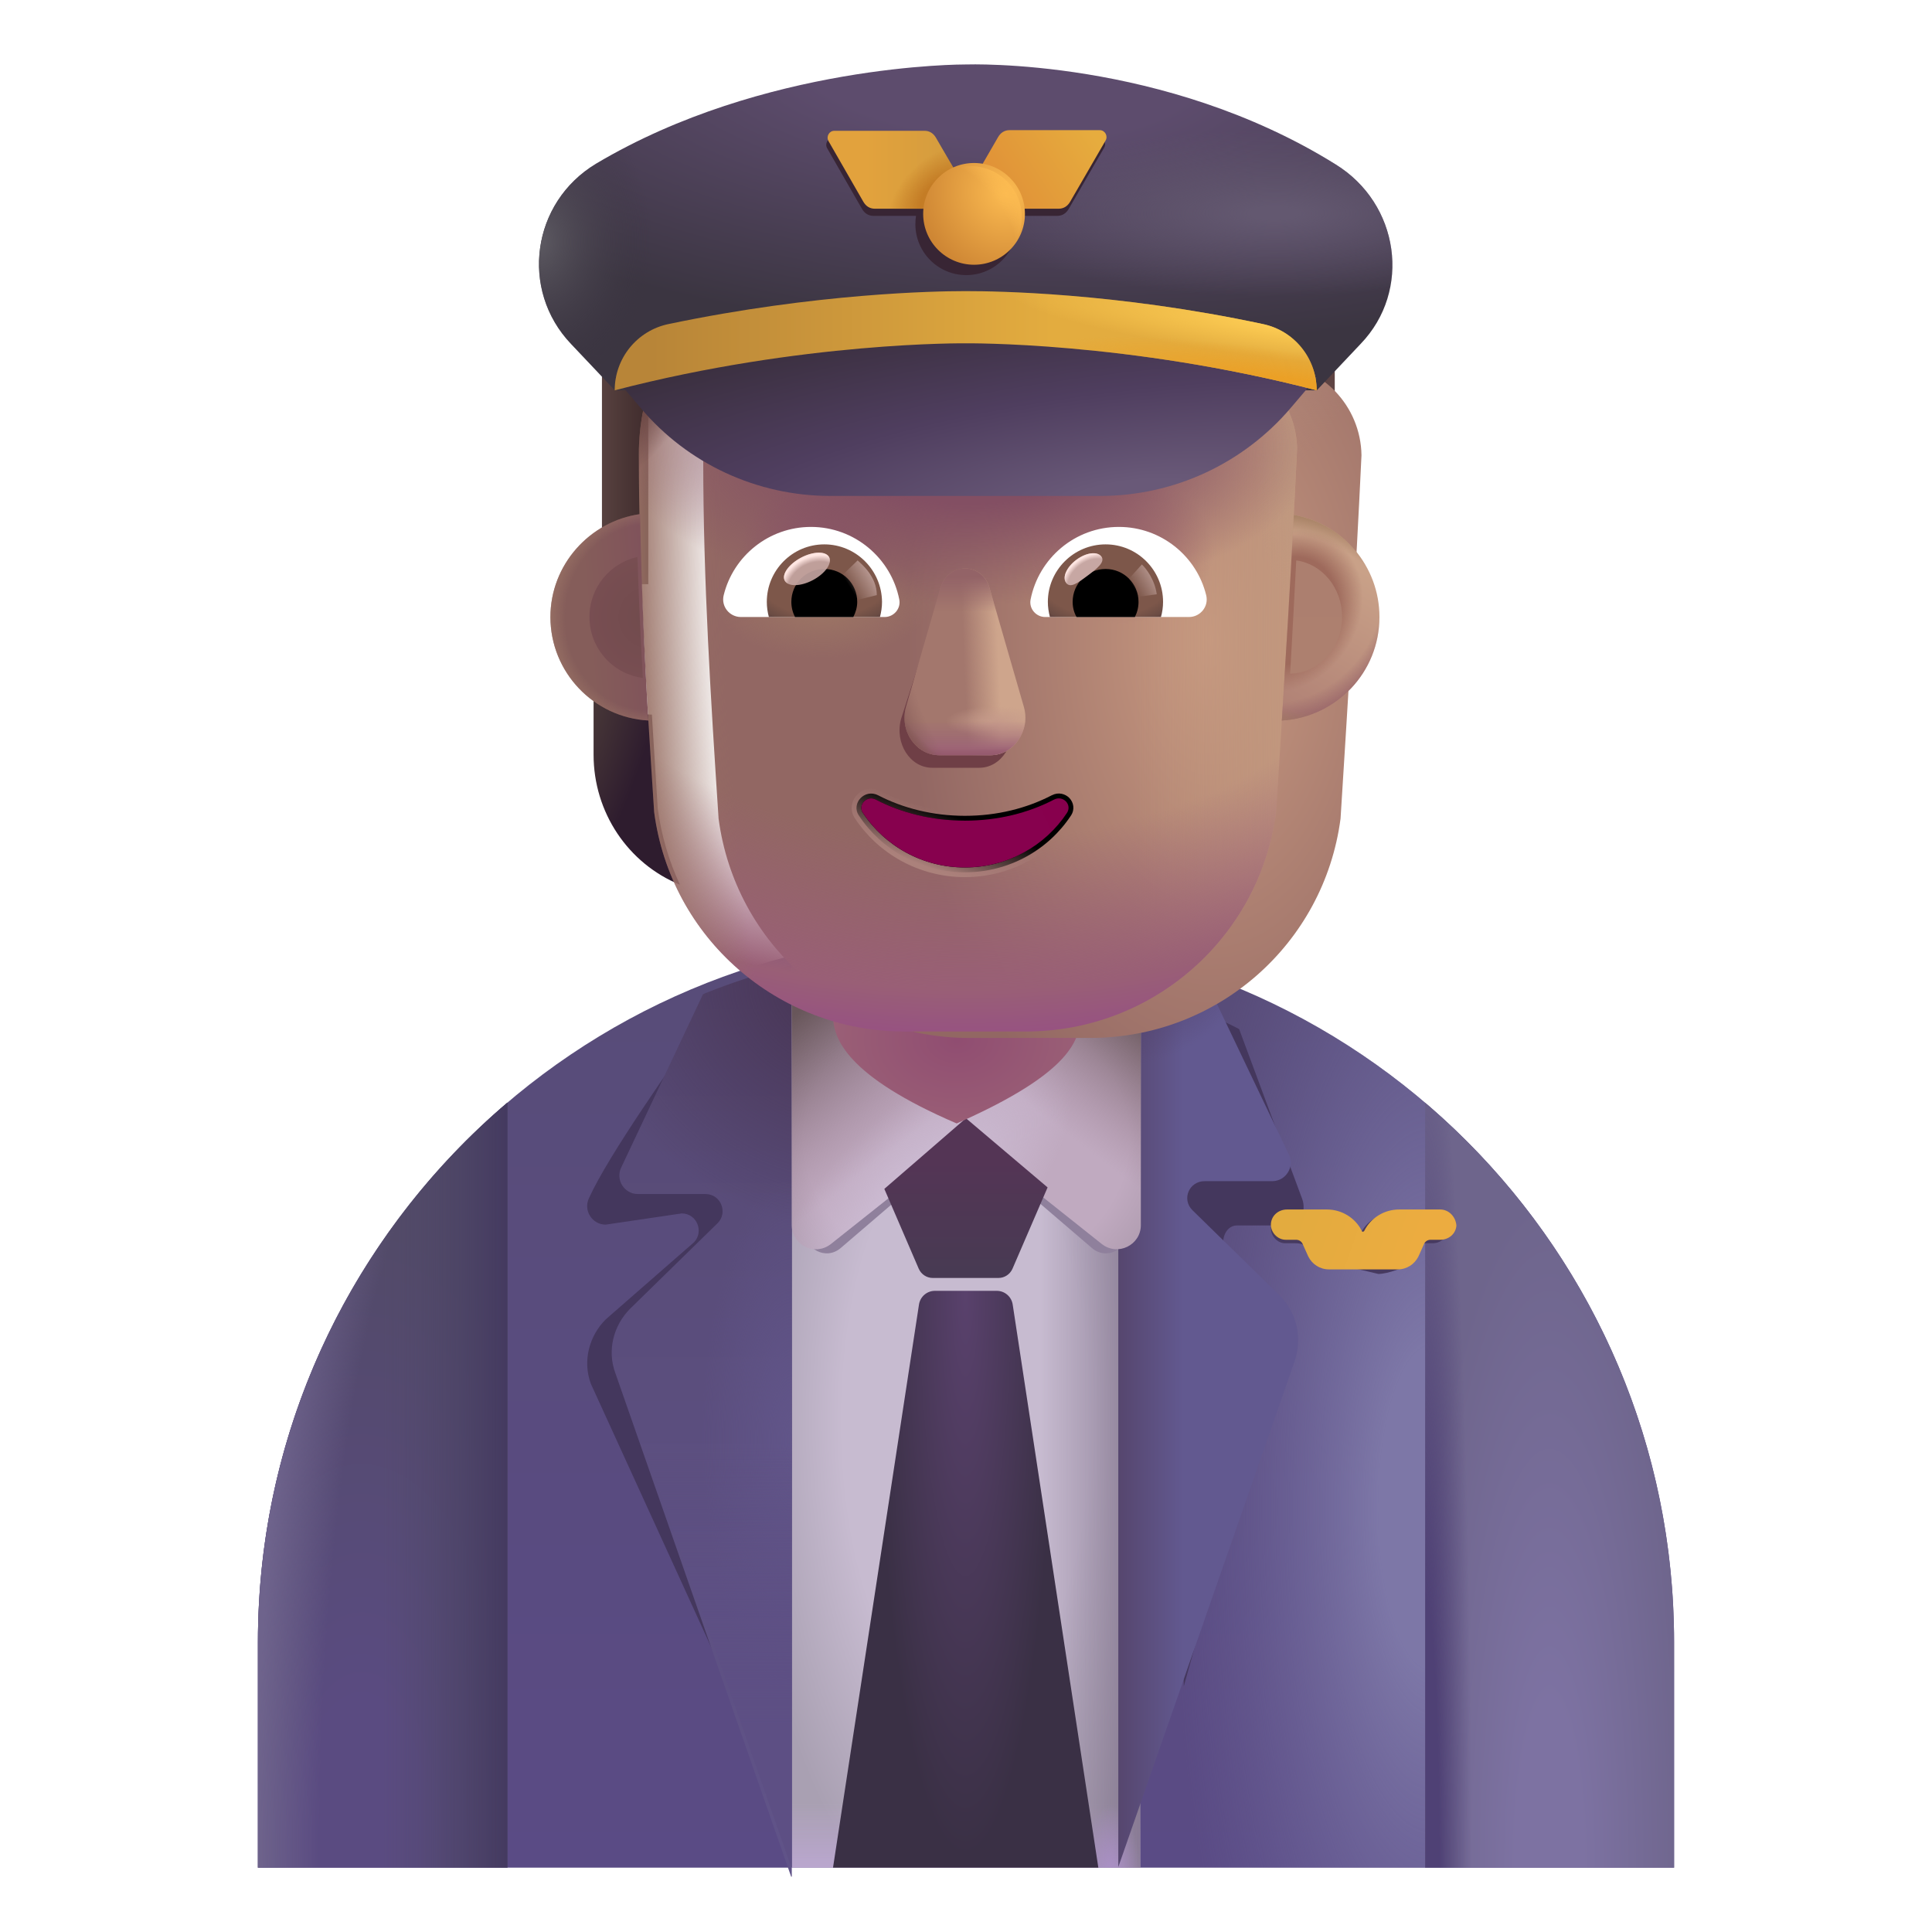 <svg viewBox="1 1 30 30" xmlns="http://www.w3.org/2000/svg">
<path d="M16.005 15.501C9.935 15.501 5.005 20.421 5.005 26.501V30.001H26.995V26.501C26.995 20.421 22.075 15.501 16.005 15.501Z" fill="url(#paint0_linear_4002_2464)"/>
<path d="M16.005 15.501C9.935 15.501 5.005 20.421 5.005 26.501V30.001H26.995V26.501C26.995 20.421 22.075 15.501 16.005 15.501Z" fill="url(#paint1_radial_4002_2464)"/>
<path d="M23.13 18.124V30.001H26.995V26.501C26.995 23.144 25.495 20.14 23.13 18.124Z" fill="url(#paint2_radial_4002_2464)"/>
<path d="M23.13 18.124V30.001H26.995V26.501C26.995 23.144 25.495 20.14 23.13 18.124Z" fill="url(#paint3_radial_4002_2464)"/>
<path d="M8.88 30.001V18.12C6.51 20.137 5.005 23.142 5.005 26.501V30.001H8.88Z" fill="url(#paint4_radial_4002_2464)"/>
<path d="M8.88 30.001V18.12C6.51 20.137 5.005 23.142 5.005 26.501V30.001H8.88Z" fill="url(#paint5_linear_4002_2464)"/>
<path d="M8.88 30.001V18.12C6.51 20.137 5.005 23.142 5.005 26.501V30.001H8.88Z" fill="url(#paint6_radial_4002_2464)"/>
<path d="M18.705 16.111H13.295V30.001H18.705V16.111Z" fill="url(#paint7_radial_4002_2464)"/>
<path d="M18.705 16.111H13.295V30.001H18.705V16.111Z" fill="url(#paint8_linear_4002_2464)"/>
<path d="M18.705 16.111H13.295V30.001H18.705V16.111Z" fill="url(#paint9_linear_4002_2464)"/>
<path d="M18.705 16.111H13.295V30.001H18.705V16.111Z" fill="url(#paint10_radial_4002_2464)"/>
<g filter="url(#filter0_f_4002_2464)">
<path d="M16.005 15.348H13.489V20.088C13.489 20.398 13.824 20.578 14.056 20.378L16.005 18.708L17.954 20.378C18.186 20.578 18.521 20.398 18.521 20.088V15.348H16.005V15.348Z" fill="#8F809C"/>
</g>
<path d="M15.517 21.044C15.394 21.044 15.289 21.134 15.27 21.256L13.935 30.001H18.055L16.725 21.256C16.706 21.134 16.601 21.044 16.478 21.044H15.517Z" fill="url(#paint11_radial_4002_2464)"/>
<g filter="url(#filter1_f_4002_2464)">
<path d="M12.795 16.462C12.334 16.579 12.431 16.56 11.996 16.733C11.455 17.516 10.449 18.932 10.145 19.606C10.055 19.796 10.195 20.016 10.405 20.016L11.585 19.842C11.825 19.842 11.934 20.132 11.774 20.292L10.405 21.488C10.145 21.748 10.045 22.138 10.175 22.488L13.069 28.822L12.795 16.462Z" fill="#44375D"/>
</g>
<g filter="url(#filter2_ii_4002_2464)">
<path d="M13.295 15.837C12.834 15.954 12.385 16.1 11.95 16.273C11.938 16.28 11.927 16.286 11.915 16.291L10.645 18.981C10.555 19.171 10.695 19.391 10.905 19.391H11.955C12.195 19.391 12.305 19.681 12.145 19.841L10.785 21.171C10.525 21.431 10.425 21.821 10.555 22.171L13.285 29.991H13.295V15.837Z" fill="url(#paint12_linear_4002_2464)"/>
<path d="M13.295 15.837C12.834 15.954 12.385 16.1 11.95 16.273C11.938 16.28 11.927 16.286 11.915 16.291L10.645 18.981C10.555 19.171 10.695 19.391 10.905 19.391H11.955C12.195 19.391 12.305 19.681 12.145 19.841L10.785 21.171C10.525 21.431 10.425 21.821 10.555 22.171L13.285 29.991H13.295V15.837Z" fill="url(#paint13_radial_4002_2464)"/>
<path d="M13.295 15.837C12.834 15.954 12.385 16.1 11.95 16.273C11.938 16.28 11.927 16.286 11.915 16.291L10.645 18.981C10.555 19.171 10.695 19.391 10.905 19.391H11.955C12.195 19.391 12.305 19.681 12.145 19.841L10.785 21.171C10.525 21.431 10.425 21.821 10.555 22.171L13.285 29.991H13.295V15.837Z" fill="url(#paint14_radial_4002_2464)"/>
</g>
<path d="M13.295 15.837C12.834 15.954 12.385 16.1 11.95 16.273C11.938 16.28 11.927 16.286 11.915 16.291L10.645 18.981C10.555 19.171 10.695 19.391 10.905 19.391H11.955C12.195 19.391 12.305 19.681 12.145 19.841L10.785 21.171C10.525 21.431 10.425 21.821 10.555 22.171L13.285 29.991H13.295V15.837Z" fill="url(#paint15_linear_4002_2464)"/>
<g filter="url(#filter3_f_4002_2464)">
<path d="M20.055 20.479L20.499 21.529C20.701 21.788 20.771 22.178 20.677 22.538L19.382 27.185L19.162 16.739L19.252 16.556C19.59 16.672 19.92 16.813 20.241 16.979L21.221 19.619C21.291 19.809 21.182 20.029 21.019 20.029H20.203C20.016 20.029 19.923 20.309 20.055 20.479Z" fill="#44375D"/>
</g>
<g filter="url(#filter4_ii_4002_2464)">
<path d="M19.865 19.791L21.225 21.121C21.485 21.381 21.575 21.771 21.455 22.131L18.715 29.991V16.051L18.832 15.868C19.267 15.983 19.692 16.125 20.104 16.291L21.365 18.931C21.455 19.121 21.315 19.341 21.105 19.341H20.055C19.815 19.341 19.695 19.621 19.865 19.791Z" fill="url(#paint16_linear_4002_2464)"/>
<path d="M19.865 19.791L21.225 21.121C21.485 21.381 21.575 21.771 21.455 22.131L18.715 29.991V16.051L18.832 15.868C19.267 15.983 19.692 16.125 20.104 16.291L21.365 18.931C21.455 19.121 21.315 19.341 21.105 19.341H20.055C19.815 19.341 19.695 19.621 19.865 19.791Z" fill="url(#paint17_radial_4002_2464)"/>
</g>
<path d="M16.005 15.284H13.295V20.024C13.295 20.334 13.655 20.514 13.905 20.314L16.005 18.644L18.105 20.314C18.355 20.514 18.715 20.334 18.715 20.024V15.284H16.005V15.284Z" fill="url(#paint18_radial_4002_2464)"/>
<path d="M16.005 15.284H13.295V20.024C13.295 20.334 13.655 20.514 13.905 20.314L16.005 18.644L18.105 20.314C18.355 20.514 18.715 20.334 18.715 20.024V15.284H16.005V15.284Z" fill="url(#paint19_radial_4002_2464)"/>
<path d="M16.005 15.284H13.295V20.024C13.295 20.334 13.655 20.514 13.905 20.314L16.005 18.644L18.105 20.314C18.355 20.514 18.715 20.334 18.715 20.024V15.284H16.005V15.284Z" fill="url(#paint20_linear_4002_2464)"/>
<path d="M16.005 15.284H13.295V20.024C13.295 20.334 13.655 20.514 13.905 20.314L16.005 18.644L18.105 20.314C18.355 20.514 18.715 20.334 18.715 20.024V15.284H16.005V15.284Z" fill="url(#paint21_linear_4002_2464)"/>
<g filter="url(#filter5_ii_4002_2464)">
<path d="M14.732 19.661L15.999 18.564L17.267 19.638L16.721 20.903C16.682 20.989 16.597 21.044 16.505 21.044H15.483C15.39 21.044 15.306 20.989 15.267 20.903L14.732 19.661Z" fill="url(#paint22_linear_4002_2464)"/>
</g>
<g filter="url(#filter6_i_4002_2464)">
<path d="M16.005 18.445C17.794 17.657 17.937 17.129 17.924 16.746H14.086C14.073 17.129 14.31 17.716 16.005 18.445Z" fill="url(#paint23_radial_4002_2464)"/>
</g>
<g filter="url(#filter7_f_4002_2464)">
<path d="M23.247 19.836H22.636C22.416 19.836 22.215 19.966 22.12 20.165C22.11 20.185 22.082 20.185 22.082 20.165C21.986 19.966 21.785 19.836 21.566 19.836H20.974C20.85 19.836 20.744 19.926 20.735 20.055C20.725 20.185 20.831 20.305 20.955 20.305H21.107C21.286 20.305 21.286 20.384 21.32 20.454C21.377 20.574 21.492 20.654 21.626 20.654H21.864L22.403 20.782C22.537 20.782 22.865 20.683 22.922 20.564L23.008 20.364C23.027 20.324 23.065 20.305 23.104 20.305H23.247C23.371 20.305 23.476 20.215 23.485 20.085C23.476 19.946 23.371 19.836 23.247 19.836Z" fill="#473A60"/>
</g>
<g filter="url(#filter8_ii_4002_2464)">
<path d="M23.365 19.781H22.725C22.495 19.781 22.285 19.911 22.185 20.111C22.175 20.131 22.145 20.131 22.145 20.111C22.045 19.911 21.835 19.781 21.605 19.781H20.985C20.855 19.781 20.745 19.871 20.735 20.001C20.725 20.131 20.835 20.251 20.965 20.251H21.125C21.165 20.251 21.205 20.271 21.225 20.311L21.315 20.511C21.375 20.631 21.495 20.711 21.635 20.711H21.885H22.455H22.705C22.845 20.711 22.965 20.631 23.025 20.511L23.115 20.311C23.135 20.271 23.175 20.251 23.215 20.251H23.365C23.495 20.251 23.605 20.161 23.615 20.031C23.605 19.891 23.495 19.781 23.365 19.781Z" fill="url(#paint24_linear_4002_2464)"/>
</g>
<rect x="10.347" y="6.319" width="0.719" height="3.752" fill="url(#paint25_linear_4002_2464)"/>
<path d="M21.007 6.291H21.726V10.042H20.68L21.007 6.291Z" fill="url(#paint26_radial_4002_2464)"/>
<path d="M20.845 12.097C21.18 12.086 21.494 11.972 21.749 11.788V12.719C21.749 13.612 21.217 14.408 20.409 14.738C20.579 14.375 20.696 13.98 20.754 13.558L20.845 12.097Z" fill="url(#paint27_radial_4002_2464)"/>
<path d="M11.122 12.097C10.787 12.086 10.473 11.972 10.217 11.788V12.719C10.217 13.612 10.75 14.408 11.558 14.738C11.388 14.375 11.271 13.98 11.213 13.558L11.122 12.097Z" fill="url(#paint28_radial_4002_2464)"/>
<g filter="url(#filter9_ii_4002_2464)">
<path d="M11.158 13.611C11.416 15.564 13.077 17.017 15.044 17.017H16.931C18.898 17.017 20.559 15.564 20.816 13.611C20.934 11.728 21.053 9.852 21.141 7.969C21.13 7.202 20.525 6.569 19.762 6.537H18.361C17.407 6.537 16.542 5.974 16.15 5.094C16.049 4.842 15.805 4.676 15.534 4.676H14.261C12.416 4.676 10.92 6.188 10.92 8.055C10.92 9.915 11.036 11.746 11.158 13.611Z" fill="url(#paint29_radial_4002_2464)"/>
<path d="M11.158 13.611C11.416 15.564 13.077 17.017 15.044 17.017H16.931C18.898 17.017 20.559 15.564 20.816 13.611C20.934 11.728 21.053 9.852 21.141 7.969C21.13 7.202 20.525 6.569 19.762 6.537H18.361C17.407 6.537 16.542 5.974 16.15 5.094C16.049 4.842 15.805 4.676 15.534 4.676H14.261C12.416 4.676 10.92 6.188 10.92 8.055C10.92 9.915 11.036 11.746 11.158 13.611Z" fill="url(#paint30_radial_4002_2464)"/>
</g>
<path d="M11.158 13.611C11.416 15.564 13.077 17.017 15.044 17.017H16.931C18.898 17.017 20.559 15.564 20.816 13.611C20.934 11.728 21.053 9.852 21.141 7.969C21.13 7.202 20.525 6.569 19.762 6.537H18.361C17.407 6.537 16.542 5.974 16.15 5.094C16.049 4.842 15.805 4.676 15.534 4.676H14.261C12.416 4.676 10.92 6.188 10.92 8.055C10.92 9.915 11.036 11.746 11.158 13.611Z" fill="url(#paint31_linear_4002_2464)"/>
<path d="M11.158 13.611C11.416 15.564 13.077 17.017 15.044 17.017H16.931C18.898 17.017 20.559 15.564 20.816 13.611C20.934 11.728 21.053 9.852 21.141 7.969C21.13 7.202 20.525 6.569 19.762 6.537H18.361C17.407 6.537 16.542 5.974 16.15 5.094C16.049 4.842 15.805 4.676 15.534 4.676H14.261C12.416 4.676 10.92 6.188 10.92 8.055C10.92 9.915 11.036 11.746 11.158 13.611Z" fill="url(#paint32_radial_4002_2464)"/>
<path d="M11.158 13.611C11.416 15.564 13.077 17.017 15.044 17.017H16.931C18.898 17.017 20.559 15.564 20.816 13.611C20.934 11.728 21.053 9.852 21.141 7.969C21.13 7.202 20.525 6.569 19.762 6.537H18.361C17.407 6.537 16.542 5.974 16.15 5.094C16.049 4.842 15.805 4.676 15.534 4.676H14.261C12.416 4.676 10.92 6.188 10.92 8.055C10.92 9.915 11.036 11.746 11.158 13.611Z" fill="url(#paint33_radial_4002_2464)"/>
<path d="M11.158 13.611C11.416 15.564 13.077 17.017 15.044 17.017H16.931C18.898 17.017 20.559 15.564 20.816 13.611C20.934 11.728 21.053 9.852 21.141 7.969C21.13 7.202 20.525 6.569 19.762 6.537H18.361C17.407 6.537 16.542 5.974 16.15 5.094C16.049 4.842 15.805 4.676 15.534 4.676H14.261C12.416 4.676 10.92 6.188 10.92 8.055C10.92 9.915 11.036 11.746 11.158 13.611Z" fill="url(#paint34_radial_4002_2464)"/>
<path d="M11.158 13.611C11.416 15.564 13.077 17.017 15.044 17.017H16.931C18.898 17.017 20.559 15.564 20.816 13.611C20.934 11.728 21.053 9.852 21.141 7.969C21.13 7.202 20.525 6.569 19.762 6.537H18.361C17.407 6.537 16.542 5.974 16.15 5.094C16.049 4.842 15.805 4.676 15.534 4.676H14.261C12.416 4.676 10.92 6.188 10.92 8.055C10.92 9.915 11.036 11.746 11.158 13.611Z" fill="url(#paint35_radial_4002_2464)"/>
<path d="M11.158 13.611C11.416 15.564 13.077 17.017 15.044 17.017H16.931C18.898 17.017 20.559 15.564 20.816 13.611C20.934 11.728 21.053 9.852 21.141 7.969C21.13 7.202 20.525 6.569 19.762 6.537H18.361C17.407 6.537 16.542 5.974 16.15 5.094C16.049 4.842 15.805 4.676 15.534 4.676H14.261C12.416 4.676 10.92 6.188 10.92 8.055C10.92 9.915 11.036 11.746 11.158 13.611Z" fill="url(#paint36_radial_4002_2464)"/>
<path d="M11.158 13.611C11.416 15.564 13.077 17.017 15.044 17.017H16.931C18.898 17.017 20.559 15.564 20.816 13.611C20.934 11.728 21.053 9.852 21.141 7.969C21.13 7.202 20.525 6.569 19.762 6.537H18.361C17.407 6.537 16.542 5.974 16.15 5.094C16.049 4.842 15.805 4.676 15.534 4.676H14.261C12.416 4.676 10.92 6.188 10.92 8.055C10.92 9.915 11.036 11.746 11.158 13.611Z" fill="url(#paint37_radial_4002_2464)"/>
<path d="M11.158 13.611C11.416 15.564 13.077 17.017 15.044 17.017H16.931C18.898 17.017 20.559 15.564 20.816 13.611C20.934 11.728 21.053 9.852 21.141 7.969C21.13 7.202 20.525 6.569 19.762 6.537H18.361C17.407 6.537 16.542 5.974 16.15 5.094C16.049 4.842 15.805 4.676 15.534 4.676H14.261C12.416 4.676 10.92 6.188 10.92 8.055C10.92 9.915 11.036 11.746 11.158 13.611Z" fill="url(#paint38_radial_4002_2464)"/>
<path d="M11.158 13.611C11.416 15.564 13.077 17.017 15.044 17.017H16.931C18.898 17.017 20.559 15.564 20.816 13.611C20.934 11.728 21.053 9.852 21.141 7.969C21.13 7.202 20.525 6.569 19.762 6.537H18.361C17.407 6.537 16.542 5.974 16.15 5.094C16.049 4.842 15.805 4.676 15.534 4.676H14.261C12.416 4.676 10.92 6.188 10.92 8.055C10.92 9.915 11.036 11.746 11.158 13.611Z" fill="url(#paint39_radial_4002_2464)"/>
<g filter="url(#filter10_f_4002_2464)">
<path d="M15.582 10.328L14.991 12.166C14.89 12.544 15.132 12.922 15.476 12.922H16.207C16.55 12.922 16.793 12.538 16.692 12.166L16.197 10.328C16.091 9.921 15.693 9.921 15.582 10.328Z" fill="#6F3F46"/>
</g>
<g filter="url(#filter11_f_4002_2464)">
<path d="M15.601 10.132L15.07 11.97C14.961 12.348 15.222 12.727 15.59 12.727H16.377C16.745 12.727 17.006 12.343 16.897 11.97L16.366 10.132C16.252 9.725 15.72 9.725 15.601 10.132Z" fill="#A3776D"/>
<path d="M15.601 10.132L15.07 11.97C14.961 12.348 15.222 12.727 15.59 12.727H16.377C16.745 12.727 17.006 12.343 16.897 11.97L16.366 10.132C16.252 9.725 15.72 9.725 15.601 10.132Z" fill="url(#paint40_linear_4002_2464)"/>
<path d="M15.601 10.132L15.07 11.97C14.961 12.348 15.222 12.727 15.59 12.727H16.377C16.745 12.727 17.006 12.343 16.897 11.97L16.366 10.132C16.252 9.725 15.72 9.725 15.601 10.132Z" fill="url(#paint41_radial_4002_2464)"/>
<path d="M15.601 10.132L15.07 11.97C14.961 12.348 15.222 12.727 15.59 12.727H16.377C16.745 12.727 17.006 12.343 16.897 11.97L16.366 10.132C16.252 9.725 15.72 9.725 15.601 10.132Z" fill="url(#paint42_linear_4002_2464)"/>
<path d="M15.601 10.132L15.07 11.97C14.961 12.348 15.222 12.727 15.59 12.727H16.377C16.745 12.727 17.006 12.343 16.897 11.97L16.366 10.132C16.252 9.725 15.72 9.725 15.601 10.132Z" fill="url(#paint43_radial_4002_2464)"/>
<path d="M15.601 10.132L15.07 11.97C14.961 12.348 15.222 12.727 15.59 12.727H16.377C16.745 12.727 17.006 12.343 16.897 11.97L16.366 10.132C16.252 9.725 15.72 9.725 15.601 10.132Z" fill="url(#paint44_linear_4002_2464)"/>
</g>
<path d="M15.601 10.132L15.07 11.97C14.961 12.348 15.222 12.727 15.59 12.727H16.377C16.745 12.727 17.006 12.343 16.897 11.97L16.366 10.132C16.252 9.725 15.72 9.725 15.601 10.132Z" fill="url(#paint45_linear_4002_2464)"/>
<path d="M15.601 10.132L15.07 11.97C14.961 12.348 15.222 12.727 15.59 12.727H16.377C16.745 12.727 17.006 12.343 16.897 11.97L16.366 10.132C16.252 9.725 15.72 9.725 15.601 10.132Z" fill="url(#paint46_radial_4002_2464)"/>
<g filter="url(#filter12_f_4002_2464)">
<path d="M14.633 13.348L14.633 13.348L14.632 13.348C14.53 13.296 14.424 13.328 14.361 13.395C14.298 13.461 14.272 13.57 14.338 13.666C14.686 14.193 15.293 14.545 15.983 14.545C16.674 14.545 17.281 14.193 17.629 13.665C17.694 13.568 17.67 13.46 17.606 13.392C17.542 13.326 17.436 13.296 17.335 13.348L17.335 13.348L17.334 13.348C16.944 13.551 16.484 13.668 15.983 13.668C15.488 13.668 15.023 13.551 14.633 13.348Z" stroke="url(#paint47_linear_4002_2464)" stroke-width="0.15"/>
</g>
<path d="M15.983 13.743C15.476 13.743 14.999 13.624 14.598 13.415C14.461 13.345 14.314 13.499 14.4 13.624C14.735 14.131 15.319 14.47 15.983 14.47C16.648 14.47 17.232 14.131 17.567 13.624C17.653 13.494 17.506 13.345 17.369 13.415C16.968 13.624 16.496 13.743 15.983 13.743Z" fill="url(#paint48_radial_4002_2464)"/>
<path d="M18.374 9.182C19.027 9.182 19.579 9.632 19.729 10.24C19.774 10.415 19.64 10.581 19.462 10.581H17.23C17.088 10.581 16.975 10.451 17.003 10.309C17.129 9.668 17.693 9.182 18.374 9.182Z" fill="white"/>
<path d="M18.168 9.453C18.662 9.453 19.06 9.855 19.06 10.346C19.06 10.427 19.048 10.508 19.027 10.581H17.303C17.283 10.504 17.271 10.427 17.271 10.346C17.271 9.855 17.673 9.453 18.168 9.453Z" fill="url(#paint49_radial_4002_2464)"/>
<path d="M17.656 10.346C17.656 10.062 17.884 9.835 18.168 9.835C18.451 9.835 18.679 10.062 18.679 10.346C18.679 10.431 18.658 10.512 18.622 10.581H17.717C17.677 10.512 17.656 10.431 17.656 10.346Z" fill="black"/>
<g filter="url(#filter13_f_4002_2464)">
<path d="M18.102 9.642C18.166 9.727 18.033 9.831 17.881 9.944C17.73 10.057 17.618 10.136 17.555 10.051C17.491 9.966 17.562 9.806 17.713 9.693C17.864 9.58 18.038 9.557 18.102 9.642Z" fill="#C7A7A3"/>
<path d="M18.102 9.642C18.166 9.727 18.033 9.831 17.881 9.944C17.73 10.057 17.618 10.136 17.555 10.051C17.491 9.966 17.562 9.806 17.713 9.693C17.864 9.58 18.038 9.557 18.102 9.642Z" fill="url(#paint50_radial_4002_2464)"/>
</g>
<g filter="url(#filter14_f_4002_2464)">
<path d="M18.962 10.228C18.93 9.997 18.794 9.824 18.731 9.765L18.471 10.051L18.588 10.279L18.962 10.228Z" fill="url(#paint51_linear_4002_2464)"/>
</g>
<path d="M13.593 9.182C12.94 9.182 12.388 9.632 12.238 10.24C12.193 10.415 12.327 10.581 12.505 10.581H14.737C14.879 10.581 14.992 10.451 14.964 10.309C14.838 9.668 14.27 9.182 13.593 9.182Z" fill="white"/>
<path d="M13.8 9.453C13.305 9.453 12.907 9.855 12.907 10.346C12.907 10.427 12.919 10.508 12.939 10.581H14.664C14.684 10.504 14.696 10.427 14.696 10.346C14.692 9.855 14.294 9.453 13.8 9.453Z" fill="url(#paint52_radial_4002_2464)"/>
<path d="M14.311 10.346C14.311 10.062 14.084 9.835 13.8 9.835C13.515 9.835 13.288 10.062 13.288 10.346C13.288 10.431 13.309 10.512 13.345 10.581H14.25C14.286 10.512 14.311 10.431 14.311 10.346Z" fill="black"/>
<g filter="url(#filter15_f_4002_2464)">
<path d="M14.615 10.241C14.615 9.952 14.38 9.76 14.317 9.702L14.028 9.981L14.206 10.342L14.615 10.241Z" fill="url(#paint53_linear_4002_2464)"/>
</g>
<g filter="url(#filter16_f_4002_2464)">
<ellipse cx="13.53" cy="9.834" rx="0.39" ry="0.197" transform="rotate(-27.914 13.53 9.834)" fill="#C7A7A3" fill-opacity="0.9"/>
<ellipse cx="13.53" cy="9.834" rx="0.39" ry="0.197" transform="rotate(-27.914 13.53 9.834)" fill="url(#paint54_radial_4002_2464)"/>
</g>
<path d="M20.905 12.188C20.971 11.123 21.035 10.06 21.09 8.996C21.845 9.128 22.42 9.788 22.42 10.581C22.42 11.438 21.75 12.139 20.905 12.188Z" fill="url(#paint55_linear_4002_2464)"/>
<path d="M20.905 12.188C20.971 11.123 21.035 10.06 21.09 8.996C21.845 9.128 22.42 9.788 22.42 10.581C22.42 11.438 21.75 12.139 20.905 12.188Z" fill="url(#paint56_radial_4002_2464)"/>
<path d="M20.905 12.188C20.971 11.123 21.035 10.06 21.09 8.996C21.845 9.128 22.42 9.788 22.42 10.581C22.42 11.438 21.75 12.139 20.905 12.188Z" fill="url(#paint57_radial_4002_2464)"/>
<path d="M20.905 12.188C20.971 11.123 21.035 10.06 21.09 8.996C21.845 9.128 22.42 9.788 22.42 10.581C22.42 11.438 21.75 12.139 20.905 12.188Z" fill="url(#paint58_radial_4002_2464)"/>
<path d="M10.939 8.983C10.158 9.093 9.547 9.769 9.547 10.581C9.547 11.44 10.22 12.142 11.068 12.188C11.003 11.119 10.96 10.052 10.939 8.983Z" fill="url(#paint59_linear_4002_2464)"/>
<path d="M10.939 8.983C10.158 9.093 9.547 9.769 9.547 10.581C9.547 11.44 10.22 12.142 11.068 12.188C11.003 11.119 10.96 10.052 10.939 8.983Z" fill="url(#paint60_radial_4002_2464)"/>
<g filter="url(#filter17_f_4002_2464)">
<path d="M10.898 9.648C10.471 9.744 10.153 10.125 10.153 10.58C10.153 11.065 10.514 11.466 10.982 11.527C10.947 10.901 10.918 10.275 10.898 9.648Z" fill="url(#paint61_radial_4002_2464)"/>
</g>
<g filter="url(#filter18_f_4002_2464)">
<path d="M21.034 11.46C21.067 10.874 21.098 10.288 21.128 9.702C21.529 9.756 21.84 10.128 21.84 10.578C21.84 11.062 21.48 11.456 21.034 11.46Z" fill="url(#paint62_linear_4002_2464)"/>
</g>
<path d="M21.737 3.551C19.077 1.891 16.037 2.001 15.997 2.001C15.957 2.001 12.857 1.991 10.257 3.541C9.257 4.141 9.067 5.501 9.867 6.341L10.547 7.061H15.987H16.007H21.447L22.127 6.341C22.927 5.511 22.727 4.161 21.737 3.551Z" fill="url(#paint63_radial_4002_2464)"/>
<path d="M21.737 3.551C19.077 1.891 16.037 2.001 15.997 2.001C15.957 2.001 12.857 1.991 10.257 3.541C9.257 4.141 9.067 5.501 9.867 6.341L10.547 7.061H15.987H16.007H21.447L22.127 6.341C22.927 5.511 22.727 4.161 21.737 3.551Z" fill="url(#paint64_radial_4002_2464)"/>
<path d="M21.737 3.551C19.077 1.891 16.037 2.001 15.997 2.001C15.957 2.001 12.857 1.991 10.257 3.541C9.257 4.141 9.067 5.501 9.867 6.341L10.547 7.061H15.987H16.007H21.447L22.127 6.341C22.927 5.511 22.727 4.161 21.737 3.551Z" fill="url(#paint65_radial_4002_2464)"/>
<g filter="url(#filter19_i_4002_2464)">
<path d="M15.995 6.331C15.995 6.331 13.465 6.301 10.545 7.061L10.945 7.531C11.675 8.401 12.755 8.901 13.895 8.901H18.085C19.225 8.901 20.305 8.401 21.045 7.531L21.445 7.061C18.525 6.301 15.995 6.331 15.995 6.331Z" fill="url(#paint66_radial_4002_2464)"/>
</g>
<path d="M15.945 5.521H16.045C16.435 5.521 18.315 5.541 20.605 6.031C21.095 6.131 21.445 6.561 21.445 7.061C18.525 6.301 15.995 6.331 15.995 6.331C15.995 6.331 13.465 6.301 10.545 7.061C10.545 6.561 10.895 6.131 11.385 6.031C13.675 5.551 15.545 5.521 15.945 5.521Z" fill="url(#paint67_linear_4002_2464)"/>
<path d="M15.945 5.521H16.045C16.435 5.521 18.315 5.541 20.605 6.031C21.095 6.131 21.445 6.561 21.445 7.061C18.525 6.301 15.995 6.331 15.995 6.331C15.995 6.331 13.465 6.301 10.545 7.061C10.545 6.561 10.895 6.131 11.385 6.031C13.675 5.551 15.545 5.521 15.945 5.521Z" fill="url(#paint68_radial_4002_2464)"/>
<path d="M15.945 5.521H16.045C16.435 5.521 18.315 5.541 20.605 6.031C21.095 6.131 21.445 6.561 21.445 7.061C18.525 6.301 15.995 6.331 15.995 6.331C15.995 6.331 13.465 6.301 10.545 7.061C10.545 6.561 10.895 6.131 11.385 6.031C13.675 5.551 15.545 5.521 15.945 5.521Z" fill="url(#paint69_radial_4002_2464)"/>
<g filter="url(#filter20_f_4002_2464)">
<path d="M16.783 4.352H17.416C17.496 4.352 17.556 4.312 17.596 4.242L18.146 3.292C18.186 3.222 18.136 3.132 18.056 3.132H16.656C16.576 3.132 16.516 3.172 16.476 3.242L16.201 3.717C16.138 3.7 16.072 3.692 16.004 3.692C15.928 3.692 15.855 3.702 15.786 3.722L15.514 3.252C15.474 3.182 15.414 3.142 15.334 3.142H13.934C13.854 3.142 13.804 3.232 13.844 3.302L14.384 4.242C14.424 4.312 14.484 4.352 14.564 4.352H15.224C15.217 4.394 15.214 4.437 15.214 4.482C15.214 4.918 15.568 5.272 16.004 5.272C16.44 5.272 16.794 4.918 16.794 4.482C16.794 4.437 16.79 4.394 16.783 4.352Z" fill="#382534"/>
</g>
<g filter="url(#filter21_i_4002_2464)">
<path d="M16.035 4.241H14.635C14.555 4.241 14.495 4.201 14.455 4.131L13.915 3.191C13.875 3.121 13.925 3.031 14.005 3.031H15.405C15.485 3.031 15.545 3.071 15.585 3.141L16.135 4.091C16.165 4.151 16.115 4.241 16.035 4.241Z" fill="url(#paint70_linear_4002_2464)"/>
<path d="M16.035 4.241H14.635C14.555 4.241 14.495 4.201 14.455 4.131L13.915 3.191C13.875 3.121 13.925 3.031 14.005 3.031H15.405C15.485 3.031 15.545 3.071 15.585 3.141L16.135 4.091C16.165 4.151 16.115 4.241 16.035 4.241Z" fill="url(#paint71_radial_4002_2464)"/>
</g>
<g filter="url(#filter22_i_4002_2464)">
<path d="M16.087 4.241H17.488C17.567 4.241 17.628 4.201 17.668 4.131L18.218 3.181C18.258 3.111 18.207 3.021 18.128 3.021H16.727C16.648 3.021 16.587 3.061 16.547 3.131L15.998 4.081C15.957 4.151 16.008 4.241 16.087 4.241Z" fill="url(#paint72_linear_4002_2464)"/>
</g>
<g filter="url(#filter23_i_4002_2464)">
<path d="M16.075 5.161C16.511 5.161 16.865 4.807 16.865 4.371C16.865 3.934 16.511 3.581 16.075 3.581C15.639 3.581 15.285 3.934 15.285 4.371C15.285 4.807 15.639 5.161 16.075 5.161Z" fill="url(#paint73_radial_4002_2464)"/>
</g>
<path d="M16.075 5.161C16.511 5.161 16.865 4.807 16.865 4.371C16.865 3.934 16.511 3.581 16.075 3.581C15.639 3.581 15.285 3.934 15.285 4.371C15.285 4.807 15.639 5.161 16.075 5.161Z" fill="url(#paint74_radial_4002_2464)"/>
<defs>
<filter id="filter0_f_4002_2464" x="12.489" y="14.348" width="7.031" height="7.114" filterUnits="userSpaceOnUse" color-interpolation-filters="sRGB">
<feFlood flood-opacity="0" result="BackgroundImageFix"/>
<feBlend mode="normal" in="SourceGraphic" in2="BackgroundImageFix" result="shape"/>
<feGaussianBlur stdDeviation="0.5" result="effect1_foregroundBlur_4002_2464"/>
</filter>
<filter id="filter1_f_4002_2464" x="9.117" y="15.462" width="4.951" height="14.36" filterUnits="userSpaceOnUse" color-interpolation-filters="sRGB">
<feFlood flood-opacity="0" result="BackgroundImageFix"/>
<feBlend mode="normal" in="SourceGraphic" in2="BackgroundImageFix" result="shape"/>
<feGaussianBlur stdDeviation="0.5" result="effect1_foregroundBlur_4002_2464"/>
</filter>
<filter id="filter2_ii_4002_2464" x="10.348" y="15.837" width="3.097" height="14.304" filterUnits="userSpaceOnUse" color-interpolation-filters="sRGB">
<feFlood flood-opacity="0" result="BackgroundImageFix"/>
<feBlend mode="normal" in="SourceGraphic" in2="BackgroundImageFix" result="shape"/>
<feColorMatrix in="SourceAlpha" type="matrix" values="0 0 0 0 0 0 0 0 0 0 0 0 0 0 0 0 0 0 127 0" result="hardAlpha"/>
<feOffset dx="0.15"/>
<feGaussianBlur stdDeviation="0.125"/>
<feComposite in2="hardAlpha" operator="arithmetic" k2="-1" k3="1"/>
<feColorMatrix type="matrix" values="0 0 0 0 0.388 0 0 0 0 0.357 0 0 0 0 0.471 0 0 0 1 0"/>
<feBlend mode="normal" in2="shape" result="effect1_innerShadow_4002_2464"/>
<feColorMatrix in="SourceAlpha" type="matrix" values="0 0 0 0 0 0 0 0 0 0 0 0 0 0 0 0 0 0 127 0" result="hardAlpha"/>
<feOffset dx="-0.15" dy="0.15"/>
<feGaussianBlur stdDeviation="0.125"/>
<feComposite in2="hardAlpha" operator="arithmetic" k2="-1" k3="1"/>
<feColorMatrix type="matrix" values="0 0 0 0 0.349 0 0 0 0 0.29 0 0 0 0 0.443 0 0 0 1 0"/>
<feBlend mode="normal" in2="effect1_innerShadow_4002_2464" result="effect2_innerShadow_4002_2464"/>
</filter>
<filter id="filter3_f_4002_2464" x="18.162" y="15.556" width="4.081" height="12.629" filterUnits="userSpaceOnUse" color-interpolation-filters="sRGB">
<feFlood flood-opacity="0" result="BackgroundImageFix"/>
<feBlend mode="normal" in="SourceGraphic" in2="BackgroundImageFix" result="shape"/>
<feGaussianBlur stdDeviation="0.5" result="effect1_foregroundBlur_4002_2464"/>
</filter>
<filter id="filter4_ii_4002_2464" x="18.465" y="15.868" width="3.042" height="14.123" filterUnits="userSpaceOnUse" color-interpolation-filters="sRGB">
<feFlood flood-opacity="0" result="BackgroundImageFix"/>
<feBlend mode="normal" in="SourceGraphic" in2="BackgroundImageFix" result="shape"/>
<feColorMatrix in="SourceAlpha" type="matrix" values="0 0 0 0 0 0 0 0 0 0 0 0 0 0 0 0 0 0 127 0" result="hardAlpha"/>
<feOffset dx="-0.25"/>
<feGaussianBlur stdDeviation="0.25"/>
<feComposite in2="hardAlpha" operator="arithmetic" k2="-1" k3="1"/>
<feColorMatrix type="matrix" values="0 0 0 0 0.404 0 0 0 0 0.373 0 0 0 0 0.541 0 0 0 1 0"/>
<feBlend mode="normal" in2="shape" result="effect1_innerShadow_4002_2464"/>
<feColorMatrix in="SourceAlpha" type="matrix" values="0 0 0 0 0 0 0 0 0 0 0 0 0 0 0 0 0 0 127 0" result="hardAlpha"/>
<feOffset dx="-0.1"/>
<feGaussianBlur stdDeviation="0.1"/>
<feComposite in2="hardAlpha" operator="arithmetic" k2="-1" k3="1"/>
<feColorMatrix type="matrix" values="0 0 0 0 0.38 0 0 0 0 0.349 0 0 0 0 0.553 0 0 0 1 0"/>
<feBlend mode="normal" in2="effect1_innerShadow_4002_2464" result="effect2_innerShadow_4002_2464"/>
</filter>
<filter id="filter5_ii_4002_2464" x="14.632" y="18.464" width="2.735" height="2.58" filterUnits="userSpaceOnUse" color-interpolation-filters="sRGB">
<feFlood flood-opacity="0" result="BackgroundImageFix"/>
<feBlend mode="normal" in="SourceGraphic" in2="BackgroundImageFix" result="shape"/>
<feColorMatrix in="SourceAlpha" type="matrix" values="0 0 0 0 0 0 0 0 0 0 0 0 0 0 0 0 0 0 127 0" result="hardAlpha"/>
<feOffset dx="0.1" dy="-0.1"/>
<feGaussianBlur stdDeviation="0.25"/>
<feComposite in2="hardAlpha" operator="arithmetic" k2="-1" k3="1"/>
<feColorMatrix type="matrix" values="0 0 0 0 0.2 0 0 0 0 0.153 0 0 0 0 0.251 0 0 0 1 0"/>
<feBlend mode="normal" in2="shape" result="effect1_innerShadow_4002_2464"/>
<feColorMatrix in="SourceAlpha" type="matrix" values="0 0 0 0 0 0 0 0 0 0 0 0 0 0 0 0 0 0 127 0" result="hardAlpha"/>
<feOffset dx="-0.1" dy="-0.1"/>
<feGaussianBlur stdDeviation="0.25"/>
<feComposite in2="hardAlpha" operator="arithmetic" k2="-1" k3="1"/>
<feColorMatrix type="matrix" values="0 0 0 0 0.2 0 0 0 0 0.153 0 0 0 0 0.251 0 0 0 1 0"/>
<feBlend mode="normal" in2="effect1_innerShadow_4002_2464" result="effect2_innerShadow_4002_2464"/>
</filter>
<filter id="filter6_i_4002_2464" x="13.935" y="16.746" width="3.989" height="1.699" filterUnits="userSpaceOnUse" color-interpolation-filters="sRGB">
<feFlood flood-opacity="0" result="BackgroundImageFix"/>
<feBlend mode="normal" in="SourceGraphic" in2="BackgroundImageFix" result="shape"/>
<feColorMatrix in="SourceAlpha" type="matrix" values="0 0 0 0 0 0 0 0 0 0 0 0 0 0 0 0 0 0 127 0" result="hardAlpha"/>
<feOffset dx="-0.15"/>
<feGaussianBlur stdDeviation="0.2"/>
<feComposite in2="hardAlpha" operator="arithmetic" k2="-1" k3="1"/>
<feColorMatrix type="matrix" values="0 0 0 0 0.431 0 0 0 0 0.259 0 0 0 0 0.31 0 0 0 1 0"/>
<feBlend mode="normal" in2="shape" result="effect1_innerShadow_4002_2464"/>
</filter>
<filter id="filter7_f_4002_2464" x="20.534" y="19.636" width="3.151" height="1.346" filterUnits="userSpaceOnUse" color-interpolation-filters="sRGB">
<feFlood flood-opacity="0" result="BackgroundImageFix"/>
<feBlend mode="normal" in="SourceGraphic" in2="BackgroundImageFix" result="shape"/>
<feGaussianBlur stdDeviation="0.1" result="effect1_foregroundBlur_4002_2464"/>
</filter>
<filter id="filter8_ii_4002_2464" x="20.734" y="19.731" width="2.881" height="1.03" filterUnits="userSpaceOnUse" color-interpolation-filters="sRGB">
<feFlood flood-opacity="0" result="BackgroundImageFix"/>
<feBlend mode="normal" in="SourceGraphic" in2="BackgroundImageFix" result="shape"/>
<feColorMatrix in="SourceAlpha" type="matrix" values="0 0 0 0 0 0 0 0 0 0 0 0 0 0 0 0 0 0 127 0" result="hardAlpha"/>
<feOffset dy="-0.05"/>
<feGaussianBlur stdDeviation="0.05"/>
<feComposite in2="hardAlpha" operator="arithmetic" k2="-1" k3="1"/>
<feColorMatrix type="matrix" values="0 0 0 0 0.824 0 0 0 0 0.529 0 0 0 0 0.192 0 0 0 1 0"/>
<feBlend mode="normal" in2="shape" result="effect1_innerShadow_4002_2464"/>
<feColorMatrix in="SourceAlpha" type="matrix" values="0 0 0 0 0 0 0 0 0 0 0 0 0 0 0 0 0 0 127 0" result="hardAlpha"/>
<feOffset dy="0.05"/>
<feGaussianBlur stdDeviation="0.05"/>
<feComposite in2="hardAlpha" operator="arithmetic" k2="-1" k3="1"/>
<feColorMatrix type="matrix" values="0 0 0 0 0.98 0 0 0 0 0.761 0 0 0 0 0.314 0 0 0 1 0"/>
<feBlend mode="normal" in2="effect1_innerShadow_4002_2464" result="effect2_innerShadow_4002_2464"/>
</filter>
<filter id="filter9_ii_4002_2464" x="10.92" y="4.676" width="11.22" height="12.442" filterUnits="userSpaceOnUse" color-interpolation-filters="sRGB">
<feFlood flood-opacity="0" result="BackgroundImageFix"/>
<feBlend mode="normal" in="SourceGraphic" in2="BackgroundImageFix" result="shape"/>
<feColorMatrix in="SourceAlpha" type="matrix" values="0 0 0 0 0 0 0 0 0 0 0 0 0 0 0 0 0 0 127 0" result="hardAlpha"/>
<feOffset dx="1"/>
<feGaussianBlur stdDeviation="0.7"/>
<feComposite in2="hardAlpha" operator="arithmetic" k2="-1" k3="1"/>
<feColorMatrix type="matrix" values="0 0 0 0 0.584 0 0 0 0 0.427 0 0 0 0 0.376 0 0 0 1 0"/>
<feBlend mode="normal" in2="shape" result="effect1_innerShadow_4002_2464"/>
<feColorMatrix in="SourceAlpha" type="matrix" values="0 0 0 0 0 0 0 0 0 0 0 0 0 0 0 0 0 0 127 0" result="hardAlpha"/>
<feOffset dy="0.1"/>
<feGaussianBlur stdDeviation="0.2"/>
<feComposite in2="hardAlpha" operator="arithmetic" k2="-1" k3="1"/>
<feColorMatrix type="matrix" values="0 0 0 0 0.42 0 0 0 0 0.251 0 0 0 0 0.263 0 0 0 1 0"/>
<feBlend mode="normal" in2="effect1_innerShadow_4002_2464" result="effect2_innerShadow_4002_2464"/>
</filter>
<filter id="filter10_f_4002_2464" x="13.968" y="9.022" width="3.747" height="4.9" filterUnits="userSpaceOnUse" color-interpolation-filters="sRGB">
<feFlood flood-opacity="0" result="BackgroundImageFix"/>
<feBlend mode="normal" in="SourceGraphic" in2="BackgroundImageFix" result="shape"/>
<feGaussianBlur stdDeviation="0.5" result="effect1_foregroundBlur_4002_2464"/>
</filter>
<filter id="filter11_f_4002_2464" x="14.845" y="9.627" width="2.277" height="3.3" filterUnits="userSpaceOnUse" color-interpolation-filters="sRGB">
<feFlood flood-opacity="0" result="BackgroundImageFix"/>
<feBlend mode="normal" in="SourceGraphic" in2="BackgroundImageFix" result="shape"/>
<feGaussianBlur stdDeviation="0.1" result="effect1_foregroundBlur_4002_2464"/>
</filter>
<filter id="filter12_f_4002_2464" x="14.124" y="13.147" width="3.718" height="1.573" filterUnits="userSpaceOnUse" color-interpolation-filters="sRGB">
<feFlood flood-opacity="0" result="BackgroundImageFix"/>
<feBlend mode="normal" in="SourceGraphic" in2="BackgroundImageFix" result="shape"/>
<feGaussianBlur stdDeviation="0.05" result="effect1_foregroundBlur_4002_2464"/>
</filter>
<filter id="filter13_f_4002_2464" x="17.431" y="9.49" width="0.787" height="0.696" filterUnits="userSpaceOnUse" color-interpolation-filters="sRGB">
<feFlood flood-opacity="0" result="BackgroundImageFix"/>
<feBlend mode="normal" in="SourceGraphic" in2="BackgroundImageFix" result="shape"/>
<feGaussianBlur stdDeviation="0.05" result="effect1_foregroundBlur_4002_2464"/>
</filter>
<filter id="filter14_f_4002_2464" x="18.271" y="9.566" width="0.891" height="0.913" filterUnits="userSpaceOnUse" color-interpolation-filters="sRGB">
<feFlood flood-opacity="0" result="BackgroundImageFix"/>
<feBlend mode="normal" in="SourceGraphic" in2="BackgroundImageFix" result="shape"/>
<feGaussianBlur stdDeviation="0.1" result="effect1_foregroundBlur_4002_2464"/>
</filter>
<filter id="filter15_f_4002_2464" x="13.828" y="9.502" width="0.986" height="1.04" filterUnits="userSpaceOnUse" color-interpolation-filters="sRGB">
<feFlood flood-opacity="0" result="BackgroundImageFix"/>
<feBlend mode="normal" in="SourceGraphic" in2="BackgroundImageFix" result="shape"/>
<feGaussianBlur stdDeviation="0.1" result="effect1_foregroundBlur_4002_2464"/>
</filter>
<filter id="filter16_f_4002_2464" x="13.074" y="9.482" width="0.913" height="0.704" filterUnits="userSpaceOnUse" color-interpolation-filters="sRGB">
<feFlood flood-opacity="0" result="BackgroundImageFix"/>
<feBlend mode="normal" in="SourceGraphic" in2="BackgroundImageFix" result="shape"/>
<feGaussianBlur stdDeviation="0.05" result="effect1_foregroundBlur_4002_2464"/>
</filter>
<filter id="filter17_f_4002_2464" x="9.903" y="9.398" width="1.329" height="2.379" filterUnits="userSpaceOnUse" color-interpolation-filters="sRGB">
<feFlood flood-opacity="0" result="BackgroundImageFix"/>
<feBlend mode="normal" in="SourceGraphic" in2="BackgroundImageFix" result="shape"/>
<feGaussianBlur stdDeviation="0.125" result="effect1_foregroundBlur_4002_2464"/>
</filter>
<filter id="filter18_f_4002_2464" x="20.534" y="9.202" width="1.806" height="2.758" filterUnits="userSpaceOnUse" color-interpolation-filters="sRGB">
<feFlood flood-opacity="0" result="BackgroundImageFix"/>
<feBlend mode="normal" in="SourceGraphic" in2="BackgroundImageFix" result="shape"/>
<feGaussianBlur stdDeviation="0.25" result="effect1_foregroundBlur_4002_2464"/>
</filter>
<filter id="filter19_i_4002_2464" x="10.545" y="6.13" width="10.9" height="2.77" filterUnits="userSpaceOnUse" color-interpolation-filters="sRGB">
<feFlood flood-opacity="0" result="BackgroundImageFix"/>
<feBlend mode="normal" in="SourceGraphic" in2="BackgroundImageFix" result="shape"/>
<feColorMatrix in="SourceAlpha" type="matrix" values="0 0 0 0 0 0 0 0 0 0 0 0 0 0 0 0 0 0 127 0" result="hardAlpha"/>
<feOffset dy="-0.2"/>
<feGaussianBlur stdDeviation="0.1"/>
<feComposite in2="hardAlpha" operator="arithmetic" k2="-1" k3="1"/>
<feColorMatrix type="matrix" values="0 0 0 0 0.286 0 0 0 0 0.169 0 0 0 0 0.349 0 0 0 1 0"/>
<feBlend mode="normal" in2="shape" result="effect1_innerShadow_4002_2464"/>
</filter>
<filter id="filter20_f_4002_2464" x="13.58" y="2.882" width="4.831" height="2.64" filterUnits="userSpaceOnUse" color-interpolation-filters="sRGB">
<feFlood flood-opacity="0" result="BackgroundImageFix"/>
<feBlend mode="normal" in="SourceGraphic" in2="BackgroundImageFix" result="shape"/>
<feGaussianBlur stdDeviation="0.125" result="effect1_foregroundBlur_4002_2464"/>
</filter>
<filter id="filter21_i_4002_2464" x="13.851" y="3.031" width="2.293" height="1.21" filterUnits="userSpaceOnUse" color-interpolation-filters="sRGB">
<feFlood flood-opacity="0" result="BackgroundImageFix"/>
<feBlend mode="normal" in="SourceGraphic" in2="BackgroundImageFix" result="shape"/>
<feColorMatrix in="SourceAlpha" type="matrix" values="0 0 0 0 0 0 0 0 0 0 0 0 0 0 0 0 0 0 127 0" result="hardAlpha"/>
<feOffset dx="-0.05"/>
<feGaussianBlur stdDeviation="0.05"/>
<feComposite in2="hardAlpha" operator="arithmetic" k2="-1" k3="1"/>
<feColorMatrix type="matrix" values="0 0 0 0 0.906 0 0 0 0 0.651 0 0 0 0 0.31 0 0 0 1 0"/>
<feBlend mode="normal" in2="shape" result="effect1_innerShadow_4002_2464"/>
</filter>
<filter id="filter22_i_4002_2464" x="15.933" y="3.021" width="2.298" height="1.22" filterUnits="userSpaceOnUse" color-interpolation-filters="sRGB">
<feFlood flood-opacity="0" result="BackgroundImageFix"/>
<feBlend mode="normal" in="SourceGraphic" in2="BackgroundImageFix" result="shape"/>
<feColorMatrix in="SourceAlpha" type="matrix" values="0 0 0 0 0 0 0 0 0 0 0 0 0 0 0 0 0 0 127 0" result="hardAlpha"/>
<feOffset dx="-0.05"/>
<feGaussianBlur stdDeviation="0.05"/>
<feComposite in2="hardAlpha" operator="arithmetic" k2="-1" k3="1"/>
<feColorMatrix type="matrix" values="0 0 0 0 0.961 0 0 0 0 0.753 0 0 0 0 0.318 0 0 0 1 0"/>
<feBlend mode="normal" in2="shape" result="effect1_innerShadow_4002_2464"/>
</filter>
<filter id="filter23_i_4002_2464" x="15.285" y="3.531" width="1.63" height="1.63" filterUnits="userSpaceOnUse" color-interpolation-filters="sRGB">
<feFlood flood-opacity="0" result="BackgroundImageFix"/>
<feBlend mode="normal" in="SourceGraphic" in2="BackgroundImageFix" result="shape"/>
<feColorMatrix in="SourceAlpha" type="matrix" values="0 0 0 0 0 0 0 0 0 0 0 0 0 0 0 0 0 0 127 0" result="hardAlpha"/>
<feOffset dx="0.05" dy="-0.05"/>
<feGaussianBlur stdDeviation="0.2"/>
<feComposite in2="hardAlpha" operator="arithmetic" k2="-1" k3="1"/>
<feColorMatrix type="matrix" values="0 0 0 0 0.698 0 0 0 0 0.4 0 0 0 0 0.122 0 0 0 1 0"/>
<feBlend mode="normal" in2="shape" result="effect1_innerShadow_4002_2464"/>
</filter>
<linearGradient id="paint0_linear_4002_2464" x1="16" y1="15.501" x2="16" y2="30.001" gradientUnits="userSpaceOnUse">
<stop stop-color="#584C78"/>
<stop offset="1" stop-color="#5A4B85"/>
</linearGradient>
<radialGradient id="paint1_radial_4002_2464" cx="0" cy="0" r="1" gradientUnits="userSpaceOnUse" gradientTransform="translate(23.224 24.403) rotate(180) scale(4.031 12.229)">
<stop offset="0.202" stop-color="#7D77A7"/>
<stop offset="1" stop-color="#6B629A" stop-opacity="0"/>
</radialGradient>
<radialGradient id="paint2_radial_4002_2464" cx="0" cy="0" r="1" gradientUnits="userSpaceOnUse" gradientTransform="translate(25.062 30.001) rotate(-90) scale(10.492 2.163)">
<stop offset="0.24" stop-color="#7D72A2"/>
<stop offset="1" stop-color="#6E658C"/>
</radialGradient>
<radialGradient id="paint3_radial_4002_2464" cx="0" cy="0" r="1" gradientUnits="userSpaceOnUse" gradientTransform="translate(23.13 30.001) rotate(-90) scale(13.69 0.719)">
<stop offset="0.304" stop-color="#4F4175"/>
<stop offset="1" stop-color="#514476" stop-opacity="0"/>
</radialGradient>
<radialGradient id="paint4_radial_4002_2464" cx="0" cy="0" r="1" gradientUnits="userSpaceOnUse" gradientTransform="translate(6.615 30.001) rotate(-90) scale(9.947 4.235)">
<stop offset="0.26" stop-color="#5A4B81"/>
<stop offset="1" stop-color="#524A68"/>
</radialGradient>
<linearGradient id="paint5_linear_4002_2464" x1="9.135" y1="27.817" x2="6.943" y2="27.817" gradientUnits="userSpaceOnUse">
<stop offset="0.124" stop-color="#443A60"/>
<stop offset="1" stop-color="#524C6A" stop-opacity="0"/>
</linearGradient>
<radialGradient id="paint6_radial_4002_2464" cx="0" cy="0" r="1" gradientUnits="userSpaceOnUse" gradientTransform="translate(8.708 29.637) rotate(-180) scale(3.703 15.694)">
<stop offset="0.741" stop-color="#6E638C" stop-opacity="0"/>
<stop offset="1" stop-color="#6E638C"/>
</radialGradient>
<radialGradient id="paint7_radial_4002_2464" cx="0" cy="0" r="1" gradientUnits="userSpaceOnUse" gradientTransform="translate(16 23.056) rotate(90) scale(7.91 3.401)">
<stop offset="0.563" stop-color="#C7BBD0"/>
<stop offset="1" stop-color="#A9A0B2"/>
</radialGradient>
<linearGradient id="paint8_linear_4002_2464" x1="16.505" y1="30.466" x2="16.505" y2="28.997" gradientUnits="userSpaceOnUse">
<stop stop-color="#C2AADC"/>
<stop offset="1" stop-color="#C2AADC" stop-opacity="0"/>
</linearGradient>
<linearGradient id="paint9_linear_4002_2464" x1="19.067" y1="26.56" x2="17.161" y2="26.56" gradientUnits="userSpaceOnUse">
<stop stop-color="#80728B"/>
<stop offset="1" stop-color="#80728B" stop-opacity="0"/>
</linearGradient>
<radialGradient id="paint10_radial_4002_2464" cx="0" cy="0" r="1" gradientUnits="userSpaceOnUse" gradientTransform="translate(18.255 30.216) rotate(-90) scale(1.188 0.463)">
<stop stop-color="#AD91CA"/>
<stop offset="1" stop-color="#AD91CA" stop-opacity="0"/>
</radialGradient>
<radialGradient id="paint11_radial_4002_2464" cx="0" cy="0" r="1" gradientUnits="userSpaceOnUse" gradientTransform="translate(15.991 21.044) rotate(90) scale(9.703 1.553)">
<stop offset="0.006" stop-color="#59416C"/>
<stop offset="0.907" stop-color="#3A3045"/>
</radialGradient>
<linearGradient id="paint12_linear_4002_2464" x1="13.295" y1="29.372" x2="13.295" y2="15.837" gradientUnits="userSpaceOnUse">
<stop stop-color="#605388"/>
<stop offset="1" stop-color="#564973"/>
</linearGradient>
<radialGradient id="paint13_radial_4002_2464" cx="0" cy="0" r="1" gradientUnits="userSpaceOnUse" gradientTransform="translate(13.849 16.247) rotate(122.782) scale(3.605 4.046)">
<stop stop-color="#483555"/>
<stop offset="1" stop-color="#483555" stop-opacity="0"/>
</radialGradient>
<radialGradient id="paint14_radial_4002_2464" cx="0" cy="0" r="1" gradientUnits="userSpaceOnUse" gradientTransform="translate(13.295 23.22) rotate(90) scale(4.086 1.398)">
<stop stop-color="#615589"/>
<stop offset="1" stop-color="#615589" stop-opacity="0"/>
</radialGradient>
<linearGradient id="paint15_linear_4002_2464" x1="13.295" y1="29.69" x2="13.295" y2="23.357" gradientUnits="userSpaceOnUse">
<stop offset="0.306" stop-color="#5D4F84"/>
<stop offset="1" stop-color="#5D4F84" stop-opacity="0"/>
</linearGradient>
<linearGradient id="paint16_linear_4002_2464" x1="18.715" y1="20.747" x2="19.724" y2="20.747" gradientUnits="userSpaceOnUse">
<stop stop-color="#56466E"/>
<stop offset="1" stop-color="#625990"/>
</linearGradient>
<radialGradient id="paint17_radial_4002_2464" cx="0" cy="0" r="1" gradientUnits="userSpaceOnUse" gradientTransform="translate(19.036 15.868) rotate(59.504) scale(1.601 1.961)">
<stop stop-color="#504069"/>
<stop offset="1" stop-color="#504069" stop-opacity="0"/>
</radialGradient>
<radialGradient id="paint18_radial_4002_2464" cx="0" cy="0" r="1" gradientUnits="userSpaceOnUse" gradientTransform="translate(16.005 18.689) rotate(90) scale(4.156 4.851)">
<stop offset="0.519" stop-color="#C0AAC0"/>
<stop offset="1" stop-color="#928392"/>
</radialGradient>
<radialGradient id="paint19_radial_4002_2464" cx="0" cy="0" r="1" gradientUnits="userSpaceOnUse" gradientTransform="translate(15.239 19.685) rotate(-135.909) scale(1.392 3.147)">
<stop stop-color="#D0C1D9"/>
<stop offset="1" stop-color="#D0C1D9" stop-opacity="0"/>
</radialGradient>
<linearGradient id="paint20_linear_4002_2464" x1="13.583" y1="16.56" x2="15.177" y2="18.607" gradientUnits="userSpaceOnUse">
<stop stop-color="#68565A"/>
<stop offset="1" stop-color="#987A8D" stop-opacity="0"/>
</linearGradient>
<linearGradient id="paint21_linear_4002_2464" x1="18.442" y1="16.497" x2="17.099" y2="18.247" gradientUnits="userSpaceOnUse">
<stop stop-color="#68565A"/>
<stop offset="1" stop-color="#987A8D" stop-opacity="0"/>
</linearGradient>
<linearGradient id="paint22_linear_4002_2464" x1="15.991" y1="19.225" x2="15.991" y2="20.922" gradientUnits="userSpaceOnUse">
<stop offset="0.006" stop-color="#543555"/>
<stop offset="1" stop-color="#483A53"/>
</linearGradient>
<radialGradient id="paint23_radial_4002_2464" cx="0" cy="0" r="1" gradientUnits="userSpaceOnUse" gradientTransform="translate(16.005 17.153) rotate(90) scale(1.413 1.92)">
<stop stop-color="#904D71"/>
<stop offset="1" stop-color="#9A5F76"/>
</radialGradient>
<linearGradient id="paint24_linear_4002_2464" x1="21.084" y1="20.076" x2="22.88" y2="20.711" gradientUnits="userSpaceOnUse">
<stop stop-color="#E3AB3F"/>
<stop offset="1" stop-color="#ECAC40"/>
</linearGradient>
<linearGradient id="paint25_linear_4002_2464" x1="10.347" y1="7.888" x2="11.067" y2="7.888" gradientUnits="userSpaceOnUse">
<stop stop-color="#57413F"/>
<stop offset="1" stop-color="#3F2B2C"/>
</linearGradient>
<radialGradient id="paint26_radial_4002_2464" cx="0" cy="0" r="1" gradientUnits="userSpaceOnUse" gradientTransform="translate(21.726 7.241) rotate(97.048) scale(1.968 0.678)">
<stop stop-color="#624746"/>
<stop offset="1" stop-color="#4F3636"/>
</radialGradient>
<radialGradient id="paint27_radial_4002_2464" cx="0" cy="0" r="1" gradientUnits="userSpaceOnUse" gradientTransform="translate(20.737 11.788) rotate(69.657) scale(2.154 2.559)">
<stop offset="0.215" stop-color="#493B3B"/>
<stop offset="1" stop-color="#311F2C"/>
</radialGradient>
<radialGradient id="paint28_radial_4002_2464" cx="0" cy="0" r="1" gradientUnits="userSpaceOnUse" gradientTransform="translate(9.927 12.278) rotate(17.447) scale(1.548 4.775)">
<stop stop-color="#4C3C39"/>
<stop offset="0.746" stop-color="#2E1C2E"/>
</radialGradient>
<radialGradient id="paint29_radial_4002_2464" cx="0" cy="0" r="1" gradientUnits="userSpaceOnUse" gradientTransform="translate(18.791 10.847) rotate(-180) scale(4.705 8.323)">
<stop stop-color="#C89980"/>
<stop offset="1" stop-color="#926763"/>
</radialGradient>
<radialGradient id="paint30_radial_4002_2464" cx="0" cy="0" r="1" gradientUnits="userSpaceOnUse" gradientTransform="translate(18.41 5.868) rotate(121.159) scale(3.369 2.781)">
<stop offset="0.078" stop-color="#AF887B"/>
<stop offset="1" stop-color="#AF887B" stop-opacity="0"/>
</radialGradient>
<linearGradient id="paint31_linear_4002_2464" x1="21.141" y1="12.532" x2="18.612" y2="12.532" gradientUnits="userSpaceOnUse">
<stop stop-color="#C2987E"/>
<stop offset="1" stop-color="#C2987E" stop-opacity="0"/>
</linearGradient>
<radialGradient id="paint32_radial_4002_2464" cx="0" cy="0" r="1" gradientUnits="userSpaceOnUse" gradientTransform="translate(16.03 9.379) rotate(90) scale(7.875 11.685)">
<stop offset="0.593" stop-color="#995F76" stop-opacity="0"/>
<stop offset="0.887" stop-color="#995F76"/>
<stop offset="1" stop-color="#964F84"/>
</radialGradient>
<radialGradient id="paint33_radial_4002_2464" cx="0" cy="0" r="1" gradientUnits="userSpaceOnUse" gradientTransform="translate(18.43 9.534) rotate(-90) scale(1.148 1.421)">
<stop offset="0.325" stop-color="#AB7872"/>
<stop offset="1" stop-color="#AB7872" stop-opacity="0"/>
</radialGradient>
<radialGradient id="paint34_radial_4002_2464" cx="0" cy="0" r="1" gradientUnits="userSpaceOnUse" gradientTransform="translate(13.683 9.58) rotate(-89.794) scale(1.094 1.191)">
<stop offset="0.378" stop-color="#8F5D66"/>
<stop offset="1" stop-color="#8F5D66" stop-opacity="0"/>
</radialGradient>
<radialGradient id="paint35_radial_4002_2464" cx="0" cy="0" r="1" gradientUnits="userSpaceOnUse" gradientTransform="translate(19.416 11.835) rotate(176.388) scale(8.513 21.746)">
<stop offset="0.836" stop-color="#987064" stop-opacity="0"/>
<stop offset="1" stop-color="#987064"/>
</radialGradient>
<radialGradient id="paint36_radial_4002_2464" cx="0" cy="0" r="1" gradientUnits="userSpaceOnUse" gradientTransform="translate(9.192 8.114) rotate(-40.741) scale(4.469 1.32)">
<stop offset="0.539" stop-color="#63413D"/>
<stop offset="1" stop-color="#63413D" stop-opacity="0"/>
</radialGradient>
<radialGradient id="paint37_radial_4002_2464" cx="0" cy="0" r="1" gradientUnits="userSpaceOnUse" gradientTransform="translate(21.528 7.929) rotate(95.368) scale(2.508 1.003)">
<stop offset="0.245" stop-color="#BF9980"/>
<stop offset="1" stop-color="#BF9980" stop-opacity="0"/>
</radialGradient>
<radialGradient id="paint38_radial_4002_2464" cx="0" cy="0" r="1" gradientUnits="userSpaceOnUse" gradientTransform="translate(13.768 10.351) rotate(90) scale(0.872 1.673)">
<stop stop-color="#9E7765"/>
<stop offset="1" stop-color="#9E7765" stop-opacity="0"/>
</radialGradient>
<radialGradient id="paint39_radial_4002_2464" cx="0" cy="0" r="1" gradientUnits="userSpaceOnUse" gradientTransform="translate(16.03 7.935) rotate(90) scale(2.463 5.48)">
<stop offset="0.36" stop-color="#834F63"/>
<stop offset="1" stop-color="#834F63" stop-opacity="0"/>
</radialGradient>
<linearGradient id="paint40_linear_4002_2464" x1="16.822" y1="11.521" x2="15.983" y2="11.556" gradientUnits="userSpaceOnUse">
<stop offset="0.36" stop-color="#CEA58C"/>
<stop offset="1" stop-color="#CEA58C" stop-opacity="0"/>
</linearGradient>
<radialGradient id="paint41_radial_4002_2464" cx="0" cy="0" r="1" gradientUnits="userSpaceOnUse" gradientTransform="translate(16.45 12.207) rotate(90) scale(0.244 0.767)">
<stop stop-color="#C59A8A"/>
<stop offset="1" stop-color="#C59A8A" stop-opacity="0"/>
</radialGradient>
<linearGradient id="paint42_linear_4002_2464" x1="15.983" y1="12.661" x2="15.983" y2="12.196" gradientUnits="userSpaceOnUse">
<stop stop-color="#9C6376"/>
<stop offset="1" stop-color="#9C6376" stop-opacity="0"/>
</linearGradient>
<radialGradient id="paint43_radial_4002_2464" cx="0" cy="0" r="1" gradientUnits="userSpaceOnUse" gradientTransform="translate(16.566 11.638) rotate(156.092) scale(1.851 2.974)">
<stop offset="0.702" stop-color="#8A5F5C" stop-opacity="0"/>
<stop offset="1" stop-color="#744A4A"/>
<stop offset="1" stop-color="#8A5F5C"/>
</radialGradient>
<linearGradient id="paint44_linear_4002_2464" x1="15.983" y1="9.956" x2="15.983" y2="10.502" gradientUnits="userSpaceOnUse">
<stop stop-color="#936367"/>
<stop offset="1" stop-color="#936367" stop-opacity="0"/>
</linearGradient>
<linearGradient id="paint45_linear_4002_2464" x1="16.399" y1="12.798" x2="16.399" y2="12.606" gradientUnits="userSpaceOnUse">
<stop stop-color="#915468"/>
<stop offset="1" stop-color="#915468" stop-opacity="0"/>
</linearGradient>
<radialGradient id="paint46_radial_4002_2464" cx="0" cy="0" r="1" gradientUnits="userSpaceOnUse" gradientTransform="translate(16.416 11.349) rotate(136.341) scale(1.772 2.558)">
<stop offset="0.888" stop-color="#835753" stop-opacity="0"/>
<stop offset="1" stop-color="#835753"/>
</radialGradient>
<linearGradient id="paint47_linear_4002_2464" x1="14.782" y1="14.231" x2="15.1" y2="13.397" gradientUnits="userSpaceOnUse">
<stop stop-color="#AB817B"/>
<stop offset="1" stop-color="#AB817B" stop-opacity="0"/>
</linearGradient>
<radialGradient id="paint48_radial_4002_2464" cx="0" cy="0" r="1" gradientUnits="userSpaceOnUse" gradientTransform="translate(15.492 14.47) rotate(-26.18) scale(2.431 9.782)">
<stop offset="0.562" stop-color="#87014E"/>
<stop offset="1" stop-color="#87004D"/>
</radialGradient>
<radialGradient id="paint49_radial_4002_2464" cx="0" cy="0" r="1" gradientUnits="userSpaceOnUse" gradientTransform="translate(18.166 9.93) rotate(90) scale(0.811 1.29)">
<stop offset="0.802" stop-color="#7D574A"/>
<stop offset="1" stop-color="#694B43"/>
<stop offset="1" stop-color="#804D49"/>
<stop offset="1" stop-color="#664842"/>
</radialGradient>
<radialGradient id="paint50_radial_4002_2464" cx="0" cy="0" r="1" gradientUnits="userSpaceOnUse" gradientTransform="translate(17.937 10.014) rotate(-127.812) scale(0.378 0.521)">
<stop offset="0.766" stop-color="#FFE6E2" stop-opacity="0"/>
<stop offset="0.966" stop-color="#FFE6E2"/>
</radialGradient>
<linearGradient id="paint51_linear_4002_2464" x1="18.943" y1="9.984" x2="18.63" y2="10.178" gradientUnits="userSpaceOnUse">
<stop stop-color="#B4948D"/>
<stop offset="1" stop-color="#B4948D" stop-opacity="0"/>
</linearGradient>
<radialGradient id="paint52_radial_4002_2464" cx="0" cy="0" r="1" gradientUnits="userSpaceOnUse" gradientTransform="translate(13.802 9.93) rotate(90) scale(0.811 1.291)">
<stop offset="0.802" stop-color="#7D574A"/>
<stop offset="1" stop-color="#694B43"/>
<stop offset="1" stop-color="#804D49"/>
<stop offset="1" stop-color="#664842"/>
</radialGradient>
<linearGradient id="paint53_linear_4002_2464" x1="14.545" y1="9.984" x2="14.232" y2="10.177" gradientUnits="userSpaceOnUse">
<stop stop-color="#B4948D"/>
<stop offset="1" stop-color="#B4948D" stop-opacity="0"/>
</linearGradient>
<radialGradient id="paint54_radial_4002_2464" cx="0" cy="0" r="1" gradientUnits="userSpaceOnUse" gradientTransform="translate(13.515 10.149) rotate(-90.897) scale(0.494 0.594)">
<stop offset="0.766" stop-color="#FFE6E2" stop-opacity="0"/>
<stop offset="0.966" stop-color="#FFE6E2"/>
</radialGradient>
<linearGradient id="paint55_linear_4002_2464" x1="22.42" y1="10.011" x2="21.213" y2="12.188" gradientUnits="userSpaceOnUse">
<stop stop-color="#C9A188"/>
<stop offset="1" stop-color="#B08175"/>
</linearGradient>
<radialGradient id="paint56_radial_4002_2464" cx="0" cy="0" r="1" gradientUnits="userSpaceOnUse" gradientTransform="translate(20.601 9.944) rotate(74.347) scale(2.33 2.223)">
<stop offset="0.856" stop-color="#9A676A" stop-opacity="0"/>
<stop offset="1" stop-color="#9A676A"/>
</radialGradient>
<radialGradient id="paint57_radial_4002_2464" cx="0" cy="0" r="1" gradientUnits="userSpaceOnUse" gradientTransform="translate(20.962 10.489) rotate(-53.92) scale(1.338 1.121)">
<stop offset="0.664" stop-color="#9E6A5C"/>
<stop offset="1" stop-color="#9E6A5C" stop-opacity="0"/>
</radialGradient>
<radialGradient id="paint58_radial_4002_2464" cx="0" cy="0" r="1" gradientUnits="userSpaceOnUse" gradientTransform="translate(21.076 10.661) rotate(-69.263) scale(1.658 2.215)">
<stop offset="0.803" stop-color="#A47F62" stop-opacity="0"/>
<stop offset="1" stop-color="#A47F62"/>
</radialGradient>
<linearGradient id="paint59_linear_4002_2464" x1="10.134" y1="10.715" x2="11.592" y2="10.588" gradientUnits="userSpaceOnUse">
<stop stop-color="#855D5A"/>
<stop offset="1" stop-color="#7D4D5B"/>
</linearGradient>
<radialGradient id="paint60_radial_4002_2464" cx="0" cy="0" r="1" gradientUnits="userSpaceOnUse" gradientTransform="translate(11.068 10.585) rotate(-180) scale(1.658 1.852)">
<stop offset="0.778" stop-color="#9D7667" stop-opacity="0"/>
<stop offset="1" stop-color="#9D7667"/>
</radialGradient>
<radialGradient id="paint61_radial_4002_2464" cx="0" cy="0" r="1" gradientUnits="userSpaceOnUse" gradientTransform="translate(11.069 10.588) rotate(170.26) scale(0.93 0.953)">
<stop stop-color="#714B4D"/>
<stop offset="1" stop-color="#784E52"/>
</radialGradient>
<linearGradient id="paint62_linear_4002_2464" x1="21.437" y1="9.702" x2="21.437" y2="11.46" gradientUnits="userSpaceOnUse">
<stop stop-color="#AC7F6F"/>
<stop offset="1" stop-color="#AD806F"/>
</linearGradient>
<radialGradient id="paint63_radial_4002_2464" cx="0" cy="0" r="1" gradientUnits="userSpaceOnUse" gradientTransform="translate(16.475 1.999) rotate(94.177) scale(4.291 11.502)">
<stop offset="0.267" stop-color="#5D4C6D"/>
<stop offset="1" stop-color="#3B3541"/>
</radialGradient>
<radialGradient id="paint64_radial_4002_2464" cx="0" cy="0" r="1" gradientUnits="userSpaceOnUse" gradientTransform="translate(20.788 4.31) rotate(180) scale(4.625 1.292)">
<stop offset="0.078" stop-color="#635870"/>
<stop offset="1" stop-color="#635870" stop-opacity="0"/>
</radialGradient>
<radialGradient id="paint65_radial_4002_2464" cx="0" cy="0" r="1" gradientUnits="userSpaceOnUse" gradientTransform="translate(9.369 4.747) scale(1.751 2.319)">
<stop stop-color="#5D5A62"/>
<stop offset="1" stop-color="#3A3340" stop-opacity="0"/>
</radialGradient>
<radialGradient id="paint66_radial_4002_2464" cx="0" cy="0" r="1" gradientUnits="userSpaceOnUse" gradientTransform="translate(18.589 8.901) rotate(-96.626) scale(3.521 14.642)">
<stop offset="0.064" stop-color="#695978"/>
<stop offset="0.47" stop-color="#4F3E5F"/>
<stop offset="1" stop-color="#362C38"/>
</radialGradient>
<linearGradient id="paint67_linear_4002_2464" x1="17.339" y1="6.841" x2="11.12" y2="6.841" gradientUnits="userSpaceOnUse">
<stop stop-color="#E3AC3F"/>
<stop offset="1" stop-color="#B88538"/>
</linearGradient>
<radialGradient id="paint68_radial_4002_2464" cx="0" cy="0" r="1" gradientUnits="userSpaceOnUse" gradientTransform="translate(21.089 6.06) rotate(-173.075) scale(4.47 0.543)">
<stop stop-color="#FFCF55"/>
<stop offset="1" stop-color="#FFCF55" stop-opacity="0"/>
</radialGradient>
<radialGradient id="paint69_radial_4002_2464" cx="0" cy="0" r="1" gradientUnits="userSpaceOnUse" gradientTransform="translate(21.089 7.061) rotate(-171.342) scale(3.951 0.598)">
<stop offset="0.278" stop-color="#EBA026"/>
<stop offset="1" stop-color="#EBA026" stop-opacity="0"/>
</radialGradient>
<linearGradient id="paint70_linear_4002_2464" x1="16.081" y1="4.161" x2="14.503" y2="4.161" gradientUnits="userSpaceOnUse">
<stop stop-color="#D19B3E"/>
<stop offset="1" stop-color="#E2A23D"/>
</linearGradient>
<radialGradient id="paint71_radial_4002_2464" cx="0" cy="0" r="1" gradientUnits="userSpaceOnUse" gradientTransform="translate(15.651 4.075) rotate(-135) scale(0.622 0.978)">
<stop offset="0.382" stop-color="#C47C25"/>
<stop offset="1" stop-color="#C47C25" stop-opacity="0"/>
</radialGradient>
<linearGradient id="paint72_linear_4002_2464" x1="18.073" y1="3.169" x2="16.587" y2="4.16" gradientUnits="userSpaceOnUse">
<stop stop-color="#E6AC3E"/>
<stop offset="1" stop-color="#E09037"/>
</linearGradient>
<radialGradient id="paint73_radial_4002_2464" cx="0" cy="0" r="1" gradientUnits="userSpaceOnUse" gradientTransform="translate(16.573 4.044) rotate(134.061) scale(1.348 1.398)">
<stop stop-color="#FCBB51"/>
<stop offset="1" stop-color="#CE8634"/>
</radialGradient>
<radialGradient id="paint74_radial_4002_2464" cx="0" cy="0" r="1" gradientUnits="userSpaceOnUse" gradientTransform="translate(15.87 4.544) rotate(-36.87) scale(1.094 1.85)">
<stop offset="0.671" stop-color="#FCBB51" stop-opacity="0"/>
<stop offset="1" stop-color="#FCBB51"/>
</radialGradient>
</defs>
</svg>
